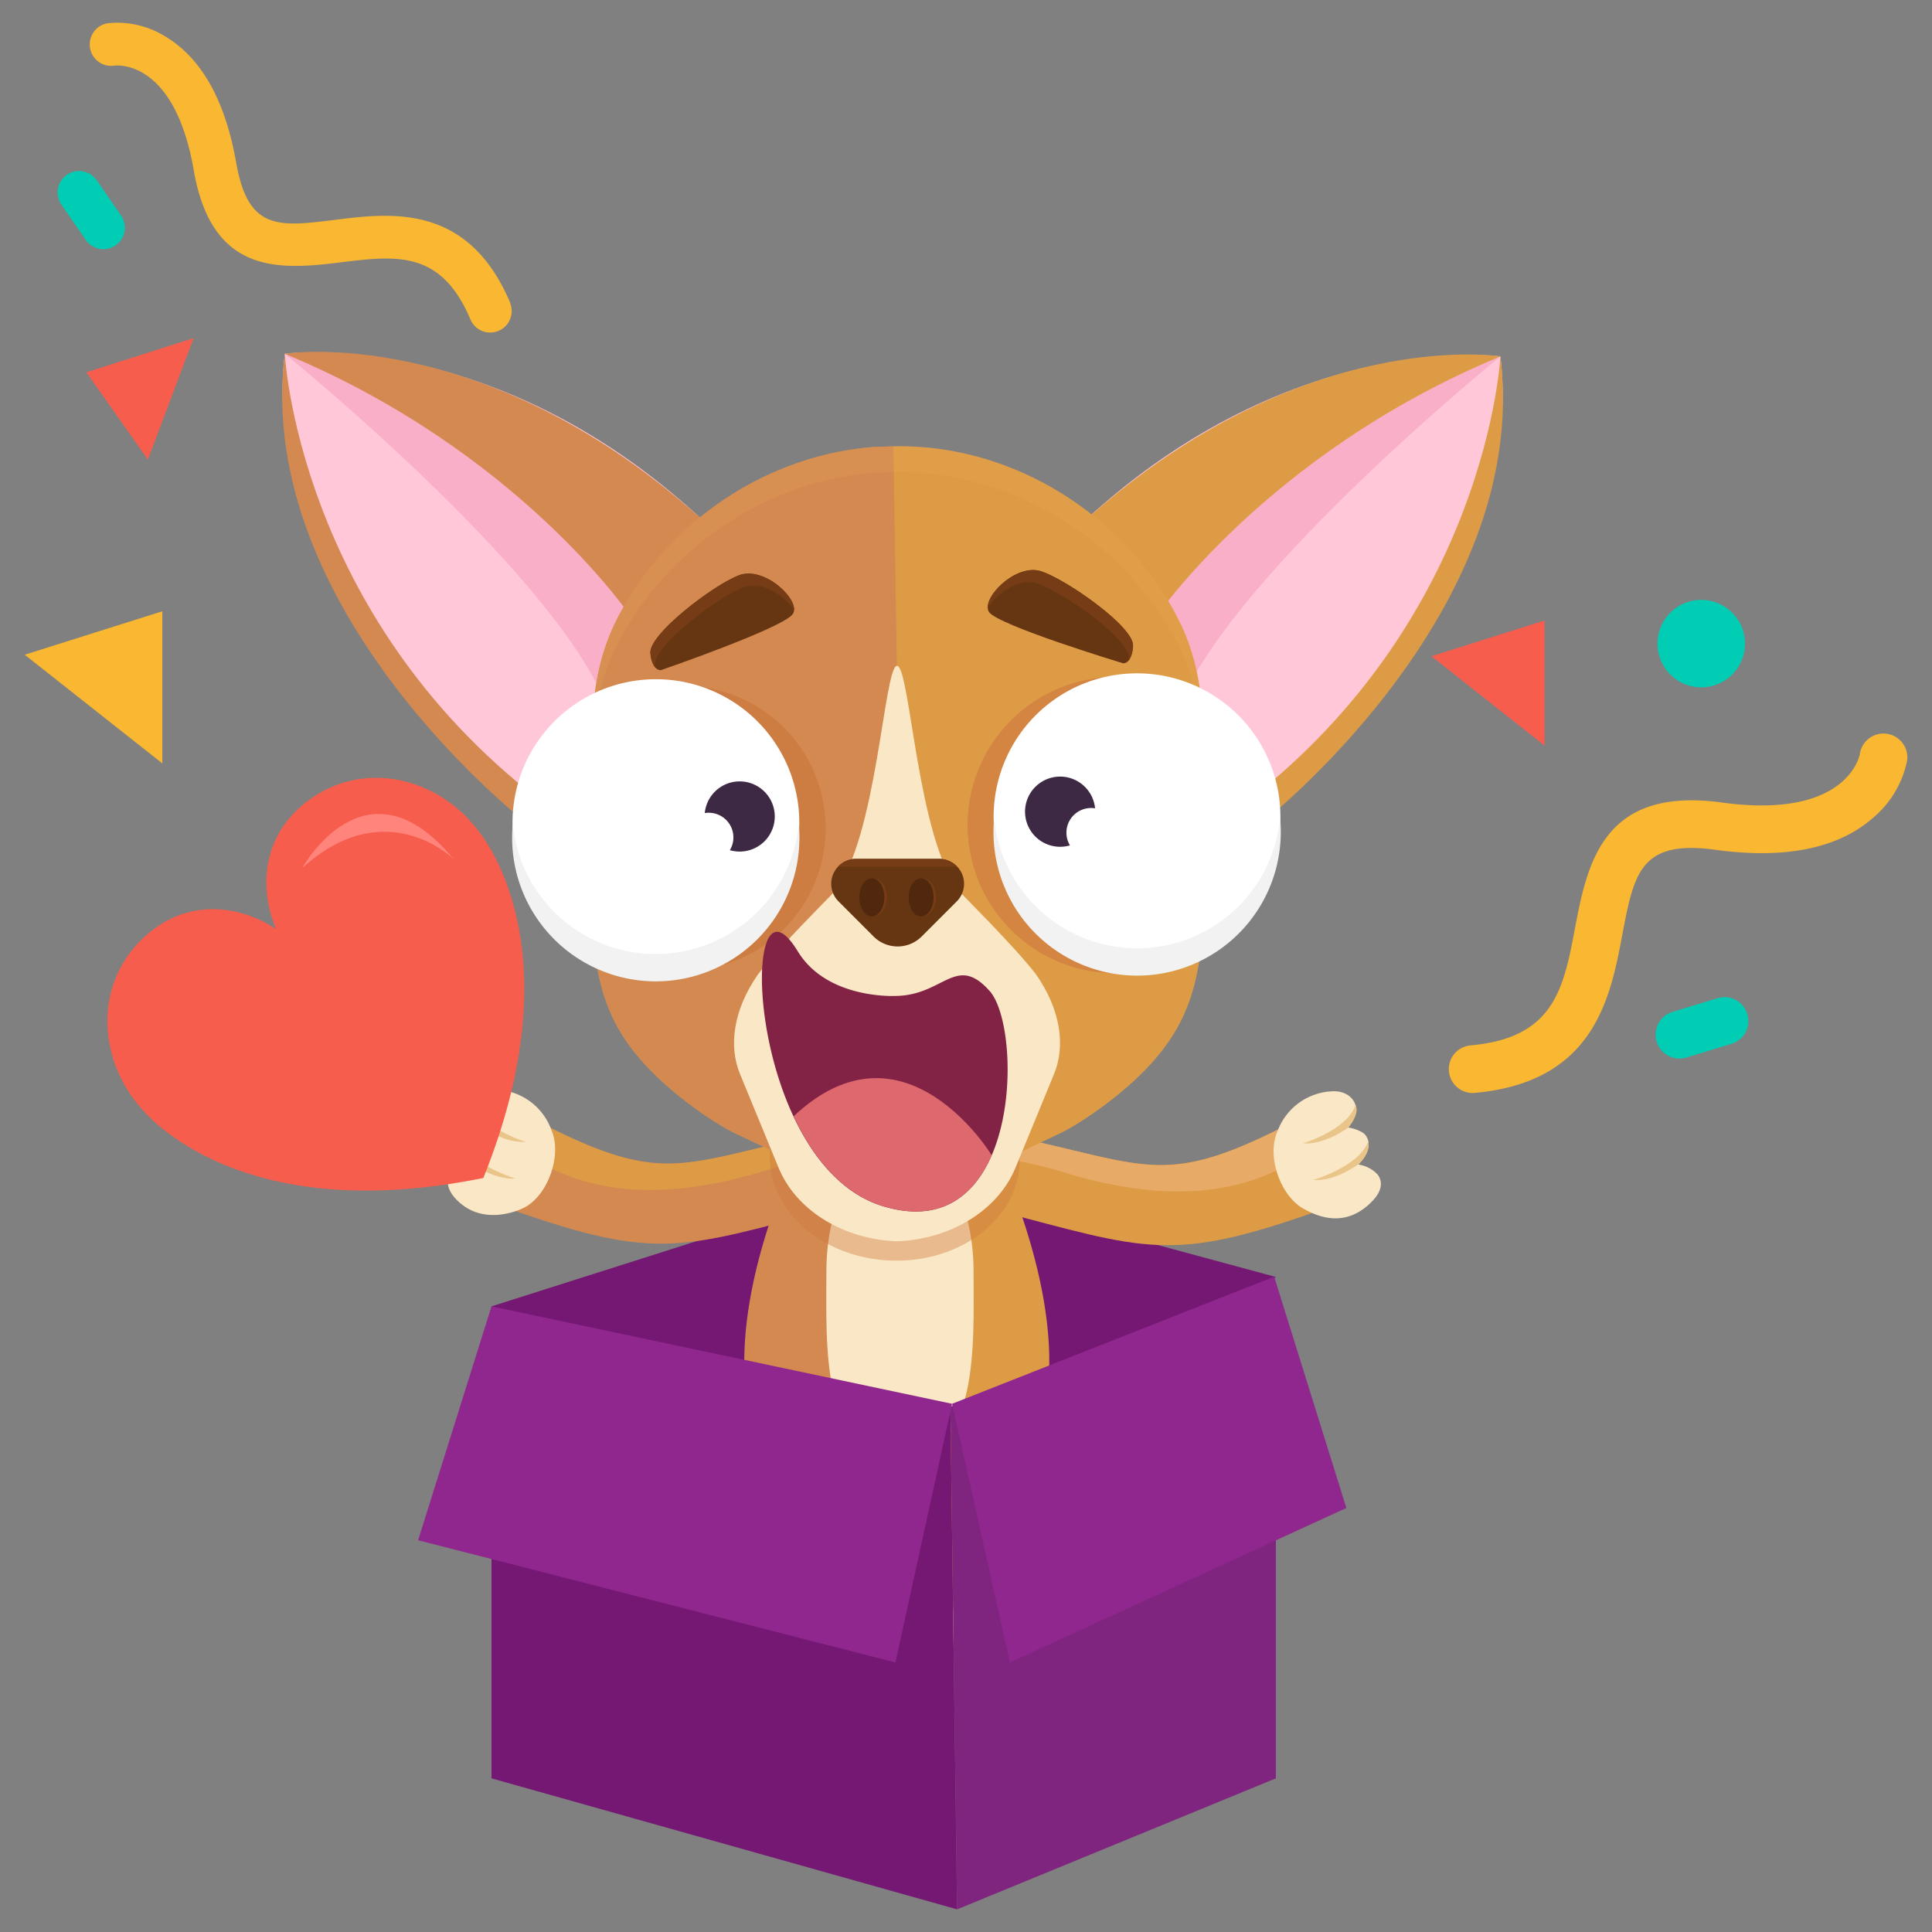 <svg id="Layer_1" height="512" viewBox="0 0 512 512" width="512" xmlns="http://www.w3.org/2000/svg" data-name="Layer 1"><rect x="0" y="0" width="512" height="512" fill="#808080" stroke="none"/><path d="m130.25 346.2 108.78-34.59 99.09 26.8-80.09 67.96-127.87-56.18" fill="#751873"/><path d="m345.15 296.35c4.14-2.09 9 6.65 9.46 10.11 0 0 .11.47.12.53.69 4.91-.13 12-5.39 13.89-39.15 13.91-45.57 10.29-85.53-.16-.06-7.09 1.07-13.24 1.72-20.21 40.89 8.72 42.32 14.57 79.62-4.16z" fill="#de9b45"/><path d="m283 311a101.55 101.55 0 0 0 -18.82-4.12c.31.14.19-.08.21-.11a28.73 28.73 0 0 0 1.06-5.56c.12-1.28 0-.08 0-.53s0 .13 0-.16c40.68 8.49 42.55 15 79.41-4.37 2.95-1.55 6.39 3.25 7.76 5.21-7.33 3.85-24.15 23.16-69.62 9.64z" fill="#e8aa67"/><path d="m363.85 318.12c2.36-2.52 2.65-4.92 1.27-6.81a8.61 8.61 0 0 0 -4.23-2.51l-.92-.24a9.13 9.13 0 0 0 1.22-1.39c1.65-2.39 2.08-4.56.63-6.41-.66-.86-2.91-1.75-4.52-1.95a10.6 10.6 0 0 0 2.07-5c-.08-2.34-2.38-4.75-6.11-4.61a16.15 16.15 0 0 0 -14.75 10.71c-1.31 2.94-1.37 7.18.12 11.46s4.17 7.57 7 9.06 10.71 5.7 18.22-2.31z" fill="#fae7c6"/><path d="m357.31 298.81s-6.08 4.6-12 4.2c0 0 11.8-3.58 13.91-10.19 0 0 1.42 1.97-1.91 5.99z" fill="#eac589"/><path d="m360 308.53s-6.08 4.6-12 4.2c0 0 12.5-3.74 14.6-10.35.02 0 .92 2.98-2.6 6.15z" fill="#eac589"/><circle cx="236.75" cy="389.18" fill="#d38950" r="20.5"/><path d="m236.75 368.68a20.5 20.5 0 1 1 0 41" fill="#de9b45"/><ellipse cx="238.51" cy="439.54" fill="#7a7a7a" opacity=".44" rx="57.56" ry="9.9"/><path d="m233.8 402.93v3.51c-.12 22.56 1 27.92-11.73 32-11.57 3.7-12.43-3.11-12.43-3.11s-1.79 1-3.72-1.18c-4.9-5.45 8.67-8.66 8.67-8.66l-14.22-45.49s33.73-2.69 33.43 22.93z" fill="#d38950"/><path d="m139.51 295.94c-4.15-2.08-9 6.65-9.47 10.11 0 0-.1.48-.11.53-.69 4.92.13 12 5.38 13.89 39.15 13.91 45.57 10.29 85.53-.16.07-7.08-1.06-13.24-1.72-20.2-40.89 8.72-42.32 14.57-79.61-4.17z" fill="#d38950"/><path d="m201.62 310.59a102.1 102.1 0 0 1 18.81-4.12c-.3.15-.19-.07-.2-.11a27.92 27.92 0 0 1 -1.07-5.56c-.12-1.27 0-.07 0-.53s0 .13 0-.16c-40.68 8.5-42.55 15-79.4-4.37-3-1.55-6.4 3.25-7.76 5.22 7.37 3.85 24.18 23.16 69.62 9.63z" fill="#de9b45"/><path d="m301.34 383c3.07 1.61 5.45 1.24 6.9-.59a8.6 8.6 0 0 0 1.29-4.75v-.95a8.59 8.59 0 0 0 1.67.8c2.74 1 4.95.79 6.34-1.11.65-.87.9-3.27.67-4.87a10.71 10.71 0 0 0 5.38.65c2.23-.71 3.93-3.57 2.8-7.13a16.14 16.14 0 0 0 -14.26-11.33c-3.18-.47-7.29.61-11 3.19s-6.18 6-6.86 9.19-2.66 11.81 7.07 16.9z" fill="#fae7c6"/><path d="m318.2 371.54s-6.06-4.63-7.27-10.44c0 0 6.62 10.41 13.55 10.67 0 0-1.48 1.9-6.28-.23z" fill="#eac589"/><path d="m309.56 376.75s-6.07-4.62-7.27-10.44c0 0 7 11 13.89 11.3 0 0-2.63 1.66-6.62-.86z" fill="#eac589"/><path d="m139 320c2.84-1.49 5.52-4.78 7-9.06s1.44-8.53.13-11.46a16.14 16.14 0 0 0 -14.74-10.71c-3.74-.14-6 2.27-6.12 4.6a10.71 10.71 0 0 0 2.07 5c-1.61.21-3.85 1.1-4.52 2-1.45 1.85-1 4 .64 6.41a7.86 7.86 0 0 0 1.22 1.4l-.93.23a8.58 8.58 0 0 0 -4.23 2.51c-1.38 1.88-1.09 4.28 1.28 6.81 7.52 8 18.2 2.27 18.2 2.27z" fill="#fae7c6"/><path d="m127.34 298.4s6.08 4.61 12 4.21c0 0-11.81-3.59-13.91-10.2.01 0-1.43 1.98 1.91 5.99z" fill="#eac589"/><path d="m124.63 308.12s6.08 4.61 12 4.21c0 0-12.5-3.75-14.61-10.36-.02.03-.88 3.03 2.61 6.15z" fill="#eac589"/><path d="m273.63 383.54a14.77 14.77 0 0 1 -2.94 4.17c-5.91 6.08-17.64 10-29.82 10.57-1.05.05-2.1.08-3.15.08s-2 0-3-.07c-12.1-.55-23.77-4.4-29.77-10.38a15.23 15.23 0 0 1 -3.13-4.37c-7.06-15.41-4.64-35.23 0-52.05a190.52 190.52 0 0 1 12.2-32 83.57 83.57 0 0 0 21.18 2.7h2.55a82.31 82.31 0 0 0 23.08-4c4.52 9.01 26.51 55.48 12.8 85.35z" fill="#de9b45"/><path d="m235.06 302.21a83.12 83.12 0 0 1 -21.18-2.71 191.08 191.08 0 0 0 -12.2 32c-4.63 16.82-7.06 36.64 0 52.05a15.23 15.23 0 0 0 3.13 4.37c6 6 17.67 9.83 29.77 10.38.72 0 1.44 0 2.16.05v-96.17c-.55.02-1.11.03-1.68.03z" fill="#d38950"/><path d="m258 336.92c0 18.89 1.73 49.45-19.48 49.45s-19.52-30.56-19.52-49.45 8.73-34.2 19.49-34.2 19.51 15.28 19.51 34.2z" fill="#fae7c6"/><path d="m231.53 432.11a11.64 11.64 0 0 1 -10.11 6.68s-7.09 6.28-13.61.33a5.5 5.5 0 0 1 -6.28-1.06s-5.46.73-4.32-6 12.73-7.42 12.73-7.42h4.32a44.21 44.21 0 0 1 9.71 2.09 15.85 15.85 0 0 1 7.56 5.38z" fill="#fae7c6"/><g fill="#eac589"><path d="m221.42 436.17s-7.09 6.28-13.61.33a5.5 5.5 0 0 1 -6.28-1.06s-3.69.49-4.37-3.09c-.91 6.41 4.37 5.71 4.37 5.71a5.5 5.5 0 0 0 6.28 1.06c6.52 5.95 13.61-.33 13.61-.33a11.64 11.64 0 0 0 10.11-6.68l-.36-.15a16.17 16.17 0 0 1 -9.75 4.21z"/><path d="m201.53 438.06s-2.52-9.27 6-10.61c-.03 0-5.17 1.99-6 10.61z"/><path d="m207.85 439.06s-2.52-9.27 6-10.6c-.03 0-5.17 1.99-6 10.6z"/></g><path d="m241.62 402.93v3.51c.11 22.56-1 27.92 11.72 32 11.57 3.7 12.43-3.11 12.43-3.11s1.8 1 3.72-1.18c4.91-5.45-8.66-8.66-8.66-8.66l14.22-45.49s-33.73-2.69-33.43 22.93z" fill="#de9b45"/><path d="m243.89 432.11a11.62 11.62 0 0 0 10.11 6.68s7.09 6.28 13.61.33a5.5 5.5 0 0 0 6.28-1.06s5.46.73 4.32-6-12.74-7.42-12.74-7.42h-4.32a44.21 44.21 0 0 0 -9.71 2.09 15.79 15.79 0 0 0 -7.55 5.38z" fill="#fae7c6"/><path d="m254 436.17s7.09 6.28 13.61.33a5.5 5.5 0 0 0 6.28-1.06s3.68.49 4.36-3.09c.91 6.41-4.36 5.71-4.36 5.71a5.5 5.5 0 0 1 -6.28 1.06c-6.52 5.95-13.61-.33-13.61-.33a11.62 11.62 0 0 1 -10.11-6.68l.35-.15a16.17 16.17 0 0 0 9.76 4.21z" fill="#eac589"/><path d="m273.89 438.06s2.52-9.27-6-10.61c.02 0 5.17 1.99 6 10.61z" fill="#eac589"/><path d="m267.56 439.06s2.52-9.27-6-10.6c.03 0 5.17 1.99 6 10.6z" fill="#eac589"/><ellipse cx="237.33" cy="306.92" fill="#ce783e" opacity=".41" rx="27.17" ry="33.16" transform="matrix(.034 -.999 .999 .034 -77.56 533.58)"/><path d="m397.62 94.45s-54.7-7.48-110 43.39 42.38 76.8 46.06 80.84c.01 0 71.76-59.96 63.94-124.23z" fill="#ffc7d7"/><path d="m397.62 94.45s-69 55.83-84.59 91.46l-9.44-29.35s50.08-54.54 94-62.11" fill="#f9afc7"/><path d="m397.62 94.45s-52-8.44-110 43.39l18.26 26.31s29.51-43.85 91.74-69.7z" fill="#de9b45"/><path d="m397.62 94.45s-3.35 68.7-67.27 118.08l3.34 6.15s72.43-56.22 63.93-124.23z" fill="#de9b45"/><path d="m75.47 93.75s54.7-7.48 110 43.39-42.39 76.8-46.07 80.86c0 0-71.75-60-63.93-124.25z" fill="#ffc7d7"/><path d="m75.47 93.75s69 55.83 84.59 91.47l9.44-29.35s-50.08-54.55-94-62.12" fill="#f9afc7"/><path d="m75.47 93.75s52-8.44 110 43.39l-18.27 26.31s-29.5-43.85-91.73-69.7z" fill="#d38950"/><path d="m75.47 93.75s3.35 68.7 67.27 118.08l-3.34 6.17s-72.4-56.23-63.93-124.25z" fill="#d38950"/><path d="m312.48 164.53c-11.77-23.69-37.18-43.37-67.49-46-5.27-.32-5.44-.41-14.21 0-30.31 2.65-55.72 22.33-67.49 46-7.2 14.5-7.09 29.63-6.88 59.89.18 24.43.49 39.28 10.63 53 8.88 12 23.39 20.51 25 21.44 3.92 2.26 3.21 1.43 20.62 10.08 13.3 6.62 22.34 9.69 25.22 10 2.89-.33 11.93-3.4 25.23-10 17.41-8.65 16.7-7.82 20.62-10.08 1.61-.93 16.12-9.45 25-21.44 10.13-13.68 10.45-28.53 10.62-53 .22-30.26.33-45.42-6.87-59.89z" fill="#de9b45"/><path d="m230.78 118.51c-30.31 2.65-55.72 22.33-67.49 46-7.2 14.5-7.09 29.63-6.88 59.89.18 24.43.49 39.28 10.63 53 8.88 12 23.39 20.51 25 21.44 3.92 2.26 3.21 1.43 20.62 10.08 11.89 5.92 20.37 9 24.09 9.82l1.13-129.42-1.13-71c-1.46-.01-3.32.07-5.97.19z" fill="#d38950"/><path d="m230.78 125.38c8.77-.41 8.94-.31 14.21 0 30.31 2.65 55.72 22.34 67.49 46 5.75 11.57 6.84 23.57 6.93 43.34.09-24-.54-37.33-6.93-50.19-11.77-23.69-37.18-43.37-67.49-46-5.27-.31-5.44-.41-14.21 0-30.31 2.65-55.72 22.33-67.49 46-6.39 12.86-7 26.22-6.93 50.18.09-19.77 1.18-31.76 6.93-43.33 11.77-23.66 37.18-43.38 67.49-46z" fill="#f2ad61" opacity=".16"/><path d="m274.51 258.15c-5.95-7.66-19.65-21.15-20.29-21.95-11.17-13.92-13-59.43-16.48-59.75h-.05c-3.43.32-5.31 45.83-16.47 59.75-.65.8-14.34 14.29-20.3 21.95-6.73 9.62-7.79 19.21-4.85 26.38l10.25 24.92c4.48 10.91 16.3 18.47 29.94 19.43 0 0 1 .09 1.46.07s1.46-.07 1.46-.07c13.64-1 25.45-8.52 29.94-19.43l10.25-24.92c2.94-7.17 1.88-16.76-4.86-26.38z" fill="#fae7c6"/><path d="m253.55 238.88-9.34 9.34a9 9 0 0 1 -12.66 0l-9.33-9.34a6.6 6.6 0 0 1 4.67-11.27h22a6.6 6.6 0 0 1 4.66 11.27z" fill="#663612"/><ellipse cx="231.36" cy="237.81" fill="#753c15" rx="3.65" ry="5.07"/><ellipse cx="244.41" cy="237.81" fill="#753c15" rx="3.65" ry="5.07"/><ellipse cx="244.09" cy="237.81" fill="#4f280e" rx="3.32" ry="5.07"/><ellipse cx="231.04" cy="237.81" fill="#4f280e" rx="3.32" ry="5.07"/><g opacity=".76"><path d="m218.8 219.52a37.7 37.7 0 1 0 -37.69 37.69 37.7 37.7 0 0 0 37.69-37.69z" fill="#cc773e"/></g><path d="m211.82 218a38 38 0 1 0 -38 38 38 38 0 0 0 38-38z" fill="#fff"/><path d="m135.72 222a38.07 38.07 0 1 0 76.14 0c0-1.23-.06-2.44-.18-3.64a38.06 38.06 0 0 1 -75.78 0c-.12 1.21-.18 2.42-.18 3.64z" fill="#f2f2f2"/><path d="m205.18 218a9.3 9.3 0 1 0 -7.63 7.55 9.31 9.31 0 0 0 7.63-7.55z" fill="#3e2945"/><path d="m194.26 223.07a6.54 6.54 0 1 0 -5.37 5.31 6.55 6.55 0 0 0 5.37-5.31z" fill="#fff"/><g opacity=".6"><path d="m256.42 218.68a39.27 39.27 0 1 1 39.28 39.26 39.28 39.28 0 0 1 -39.28-39.26z" fill="#cc773e"/></g><path d="m263.32 216.44a38 38 0 1 1 38 38 38 38 0 0 1 -38-38z" fill="#fff"/><path d="m339.42 220.48a38.07 38.07 0 0 1 -76.14 0c0-1.23.06-2.45.18-3.65a38.06 38.06 0 0 0 75.78 0c.12 1.17.18 2.42.18 3.65z" fill="#f2f2f2"/><path d="m271.79 216.73a9.3 9.3 0 1 1 7.63 7.55 9.3 9.3 0 0 1 -7.63-7.55z" fill="#3e2945"/><path d="m282.71 221.8a6.54 6.54 0 1 1 5.37 5.32 6.55 6.55 0 0 1 -5.37-5.32z" fill="#fff"/><path d="m297.6 175.77s-33.5-10.13-35.55-13.65 7.12-13 13.93-10.7 24.61 14.75 24.28 19.75-2.66 4.6-2.66 4.6z" fill="#663612"/><path d="m299.13 175c0-.19 0-.39.05-.6.34-5-17.46-17.49-24.27-19.74-4.79-1.59-10.75 2.6-13.15 6.45-.24-4 8-11.76 14.22-9.7 6.81 2.25 24.61 14.76 24.28 19.75a6.69 6.69 0 0 1 -1.13 3.84z" fill="#753c15"/><path d="m175.2 177.58s33.09-11.4 35-15-7.6-12.67-14.33-10.16-24 15.67-23.51 20.65 2.84 4.51 2.84 4.51z" fill="#663612"/><path d="m173.65 176.88a5.44 5.44 0 0 1 -.08-.6c-.52-5 16.78-18.14 23.51-20.65 4.72-1.77 10.83 2.19 13.38 6 .09-4-8.42-11.45-14.58-9.15-6.72 2.51-24 15.67-23.51 20.65a6.64 6.64 0 0 0 1.28 3.75z" fill="#753c15"/><path d="m248.88 227.61h-22a6.4 6.4 0 0 0 -4.78 2.06h31.55a6.4 6.4 0 0 0 -4.77-2.06z" fill="#753c15"/><path d="m262.81 306.17c-4.68 10.83-13.64 18.08-28.81 13.49-10.78-3.28-18.54-12.75-23.73-23.82-11.81-25.24-10.28-58.77-.51-46.15a16.65 16.65 0 0 1 1 1.4c.2.28.39.6.6.93 7.84 13 26.18 11.91 26.18 11.91 11.56-.22 15.25-9.43 22.56-3.42a17 17 0 0 1 1.37 1.26l.79.85c5.22 5.81 7.18 28.23.55 43.55z" fill="#822244"/><path d="m210.31 295.83c5.19 11.08 12.95 20.55 23.73 23.83 15.13 4.59 24.09-2.68 28.77-13.5 0 0-23.05-38.05-52.5-10.33z" fill="#dd686e"/><path d="m338.12 347.54v123.74l-84.48 34.72-1.78-133.24z" fill="#7f247f"/><path d="m130.25 347.54v123.74l123.39 34.72-1.78-133.24z" fill="#751873"/><path d="m130.25 346.2-19.45 61.98 126.5 32.39 15.01-68.55z" fill="#90278e"/><path d="m252.31 372.02 15.33 68.55 89.16-40.94-19.13-61.29z" fill="#90278e"/><path d="m36.76 292.92-.18-.2c-11-13.3-11.56-33.47 2.89-45.49 11.49-9.55 25-6.84 33.72-1-4.16-9.62-4.36-23.41 7.12-33 14.46-12 34.2-7.85 45.25 5.44l.17.22c2.49 2.83 26.89 32.32 2.36 93.29-64.45 13.07-89-16.3-91.33-19.26z" fill="#f75d4d"/><path d="m80.08 230.06s16.8-30.6 40.09-2.44c0 0-17.94-17.72-40.09 2.44z" fill="#ff847b"/><circle cx="450.99" cy="170.75" fill="#00cdb3" r="11.6" transform="matrix(.965 -.261 .261 .965 -28.92 123.5)"/><path d="m463.06 268.74a6.31 6.31 0 0 1 -4.21 7.88l-12.05 3.67a6.32 6.32 0 0 1 -3.68-12.09l12.06-3.67a6.31 6.31 0 0 1 7.88 4.21z" fill="#00cdb3"/><path d="m390.79 289.63c31.8-2.84 36-25.35 39.12-41.79s4.76-25.37 24.72-22.63c18.51 2.53 32.61-.36 41.89-8.6a26.83 26.83 0 0 0 8.87-14.94 6.32 6.32 0 0 0 -12.5-1.91c0 .18-3.06 17.5-36.55 12.92-30.91-4.23-35.53 15.14-38.86 32.82-3.1 16.51-5.55 29.56-27.81 31.54a6.32 6.32 0 0 0 1.12 12.59z" fill="#f9b732"/><path d="m43.02 202.31-36.48-28.8 36.48-11.52z" fill="#f9b732"/><path d="m409.33 197.59-30-23.68 30-9.47z" fill="#f75d4d"/><path d="m17.74 46.33a5.69 5.69 0 0 1 7.91 1.46l6.43 9.33a5.68 5.68 0 1 1 -9.36 6.45l-6.44-9.33a5.7 5.7 0 0 1 1.46-7.91z" fill="#00cdb3"/><path d="m135.27 80.39c-11.11-26.49-31.57-24-46.5-22.13s-23 2.84-26.15-15c-2.89-16.58-9.21-27.87-18.81-33.59a24.13 24.13 0 0 0 -15.23-3.52 5.69 5.69 0 0 0 1.78 11.24c.16 0 15.84-2.15 21 27.81 4.81 27.65 22.68 26.33 38.74 24.35 15-1.85 26.85-3.31 34.63 15.24a5.69 5.69 0 0 0 10.49-4.4z" fill="#f9b732"/><path d="m51.31 89.61-12.12 32.19-16.31-23.14z" fill="#f75d4d"/></svg>